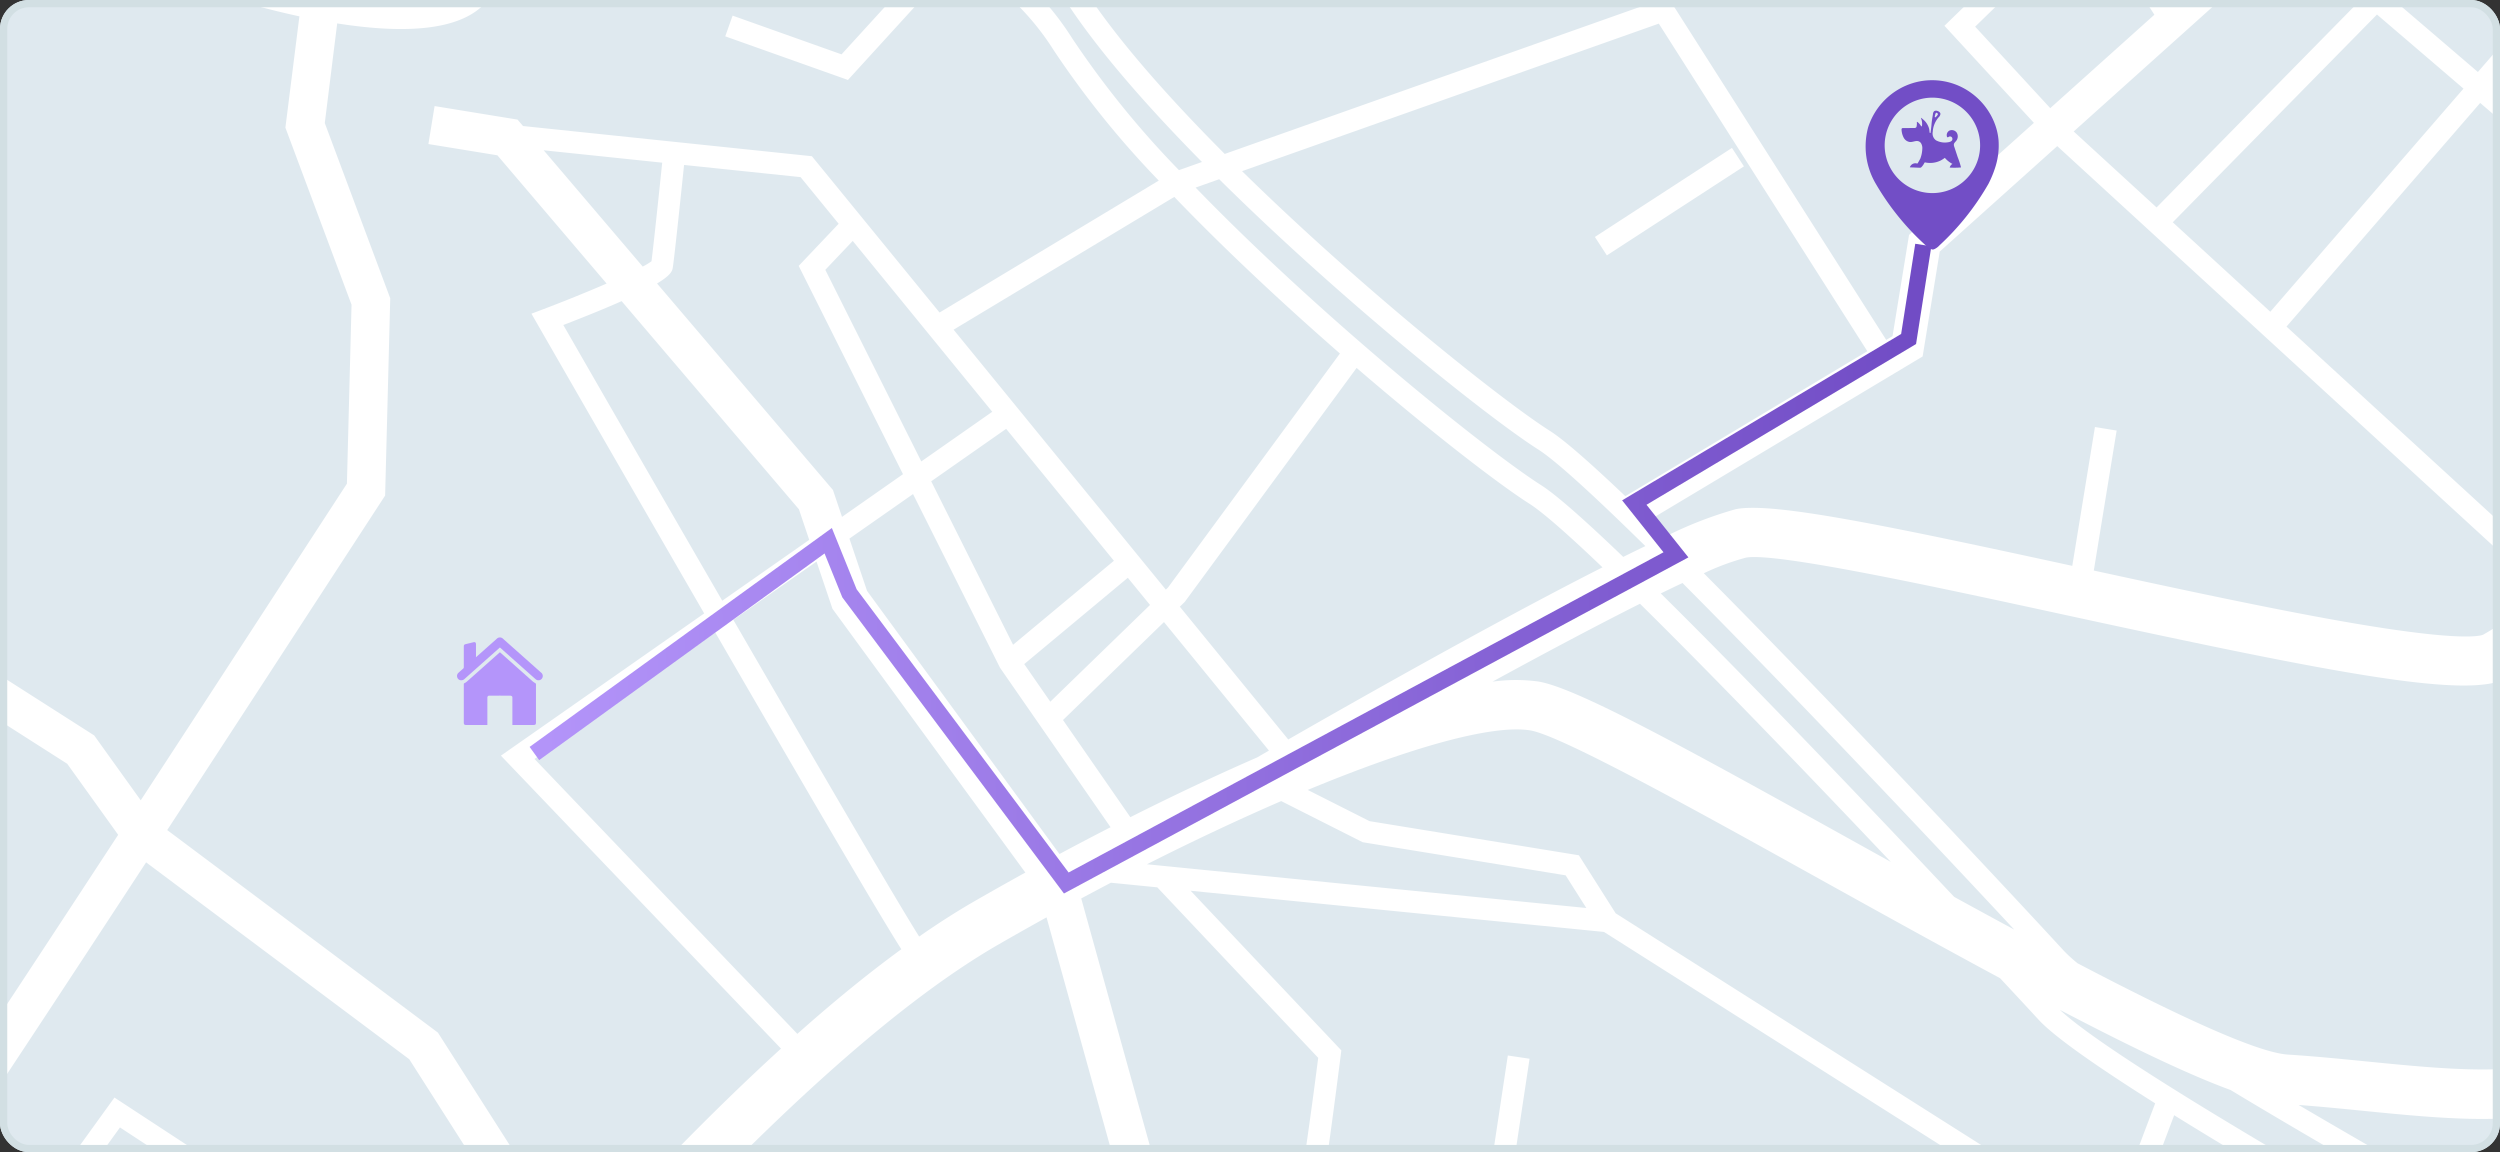 <svg xmlns="http://www.w3.org/2000/svg" xmlns:xlink="http://www.w3.org/1999/xlink" width="345" height="159" viewBox="0 0 345 159"><rect x="0" y="0" width="345" height="159" fill="#333333" stroke="none"/><defs><style>.a,.d{fill:#fff;}.a{stroke:#707070;}.b{clip-path:url(#a);}.c{fill:#dfe9ef;}.e{fill:url(#b);}.f,.g{fill:none;}.g{stroke:#d2dfe3;}.h{fill:#724ec6;}.i{fill:#b495fa;}.j{stroke:none;}</style><clipPath id="a"><rect class="a" width="345" height="159" rx="4"/></clipPath><linearGradient id="b" x1="0.5" x2="0.5" y2="1" gradientUnits="objectBoundingBox"><stop offset="0" stop-color="#b495fa"/><stop offset="1" stop-color="#704bc4"/><stop offset="1" stop-color="#00cec1"/></linearGradient></defs><g transform="translate(-11774 -2407)"><g class="b" transform="translate(11774 2407)"><g transform="translate(-58.089 -108.283)"><g transform="matrix(-0.017, -1, 1, -0.017, 6.395, 374.658)"><rect class="c" width="187.326" height="380.371" rx="33.59" transform="translate(85.503 32.009)"/><path class="d" d="M366.4,222.548l-1.547-2.61L337.3,236.265c-4-3.535-18.633-16.465-19.885-17.4-1.294-.968-34.02-22.587-39.321-26.088,10.284-15.225,10.77-34.307,10.788-35.357l0-.21-.053-.2c-.266-1-6.6-24.748-15.7-35-2.369-2.668-2.788-8.983-1.21-17.842l24.127,3.426L362.72,126.9l1.478-5.1-66.852-19.366-24.337-3.469c3.6-15.152,10.759-30.4,12.961-31.5,5.048-2.19,36.659-20.974,38-21.771l-1.55-2.609c-.327.2-32.786,19.483-37.658,21.6-4.133,1.793-11.5,20.009-14.772,33.851L265.48,97.9c3.579-15.242,10.811-30.673,13.026-31.774,5.049-2.19,36.66-20.974,38-21.772l-1.55-2.608c-.327.2-32.786,19.483-37.66,21.6-4.16,1.8-11.6,20.252-14.834,34.127L247.139,95.28l-24.584,8.71-24.677-1.058-14.6-9.858c-8.709-5.871-18.7-12.62-28.6-19.329l9.062-6.27,37.088-55.964L199.467,0l-5.273.626,1.139,9.577L159.887,63.691l-9.915,6.86c-23.227-15.76-44.725-30.472-46.412-32a2.266,2.266,0,0,1,.376.479l-4.56,2.721c.472.791.845,1.415,41.185,28.824l5.546,3.765-27.779,35.843L87.1,129.369c-4.106-3.815-7.975-7.338-11.413-10.466-1.644-1.5-3.22-2.933-4.67-4.263L100.06,89.45l.149-.129,13.524-19.9-10.667-7.982-1.818,2.429,8.346,6.245-6.386,9.4L97,71.377l-2.411,1.841,6.825,8.938-3.488,5.131-1.06.918L88.208,73.767l-2.6,1.559,8.93,14.9L68.769,112.567a64.124,64.124,0,0,1-5.155-5.127c-5.416-6.9-16.931-27.169-17.047-27.372l-5.938,3.368c.483.85,11.884,20.916,17.615,28.218,1.658,2.113,6.108,6.164,12.844,12.3,2.939,2.676,6.322,5.757,9.963,9.131L51.306,151.354l-4.723,6c-9.468-15.372-16.275-26.22-16.91-26.7l-1.817,2.429a1.18,1.18,0,0,1-.177-.159c.828.976,7.747,12.089,16.9,26.971L32.333,175.446l-10.833,4.7,1.208,2.783,5.67-2.46L5.887,209.031l4.171,3.285,28.583-36.3,11.781-5.109.654-.426C59.68,184.52,69.3,200.3,77.462,213.722L63.8,217.266,3.483,259.123l3.027,4.362,22.282-15.464L44.83,275.257l8.448,16.408L23.34,296.888c-1.029-2.561-3.649-9.033-6.41-15.469-7.455-17.378-8.575-17.581-9.658-17.777l-.539,2.985a1,1,0,0,1-.457-.193c1.575,1.405,8.222,16.547,14.011,30.987L0,300.961l.521,2.989,20.645-3.6,2.619,14.4,15.953,11.938L25.409,380.868l2.933.777L42.5,328.126l41.126,16.338-1.048,5.8L45.3,428.888l2.742,1.3L85.488,351.2l1.01-5.592,19.966,7.932C90.12,378.884,66.656,420.4,65.323,422.764l2.642,1.492c.431-.765,42.294-74.843,53.3-86.234-5.245,9.632-9.215,17.542-11.457,23.359-15.9,25.363-35.793,60.563-37.018,62.732l2.642,1.492c.273-.483,17.05-30.172,32.158-54.873-.263,2.856-.6,5.811-.939,8.694-1.522,13.049-2.958,25.374,2.021,32.548,5.568,8.024,34.771,40.128,36.011,41.491l5.049-4.595c-.3-.33-30.138-33.131-35.451-40.789-3.509-5.053-2.157-16.651-.849-27.865.417-3.581.849-7.283,1.13-10.827.346-4.372,5.966-15.761,13.094-28.825a19.446,19.446,0,0,1,1.774-1.877c7.062-6.27,33.723-30.315,52.907-48.768a34.4,34.4,0,0,1,2.046,5.806c.753,3.951-4.465,26.157-8.657,44-8.767,37.311-12.585,55.465-9.735,60.733.921,1.7,3.285,5.625,6.491,10.831l-24.389,25.7,2.2,2.088,23.835-25.12c6.535,10.566,15.719,25.163,23.565,37.584-1.9,2.079-3.106,3.364-3.414,3.628.026-.022.049-.037.066-.049l1.73,2.492c.249-.172,1.42-1.4,3.288-3.428,7.447,11.782,13.345,21.066,13.984,22.07L219.1,472.6c-.167-.263-6.756-10.633-14.976-23.643,10.622-11.74,29.538-33.017,43.535-48.8L278.11,427.44c-9.91,11.474-25.237,28.91-27.014,30.1a.957.957,0,0,1,.268-.116l.852,2.912c.674-.2,1.438-.421,15.543-16.422,5.274-5.983,10.479-11.987,12.611-14.453L318.69,463.8l2.024-2.26-22.68-20.323,22.929-22.609,13.224,12.4,3.112-3.321-33.617-31.508-.1-.1-19.887-14.506,10.622-10.765,36.953,35.882,2.114-2.176-39.113-37.979-13.055,13.229-.012-.008-20.854-24.05,14.716-9.09,16,.59,9.372-4.617,0,0,0-.007,9.662-4.76,28.337,17.9,1.62-2.565-29.775-18.806-6.883,3.391,31.211-51.017c6.179,16.062,12.143,31.192,12.207,31.354l2.823-1.112c-.068-.174-6.946-17.621-13.58-34.932-9.5-24.787-11.9-32.053-12.442-34.142l12.616-7.476,13.968,45.8,2.9-.885-14.183-46.5ZM334.563,237.89l-31.347,18.576L290.2,239.533l16.682-5.54,5.85-14.639c1.636,1.093,2.675,1.794,2.867,1.938C316.5,221.963,326.9,231.117,334.563,237.89Zm-24.409-20.255-5.562,13.923L285.2,238l15.391,20.027-3.957,2.345h0l-15.5,9.187-.285.169-5.134,7.421-12.1,4.578-2.682,1.645L241.31,224.809c8.3-8,16.666-15.112,23.766-19.42a41.237,41.237,0,0,0,11.244-10.153C284.515,200.647,301.426,211.827,310.154,217.635Zm-117,61.636c4.548-4.616,7.864-8.249,9.172-10.229,4.381-6.634,20.085-25.645,36.567-41.881L258.269,285,212.588,313ZM87.489,323.056l-22.224-12.2,1.729-4.377L88.711,316.3Zm2.043-11.312-.265,1.473L68.11,303.653l1.9-4.8,20,3.613Zm-16.642-20.2c6.986.5,14.607,1.574,17.534,2.651l-.264,5.209-19.016-3.436Zm9.248-2.1c-3.3-.437-6.554-.725-8.459-.877l3.335-18.463L91.5,273.023l-.918,18.065A53.053,53.053,0,0,0,82.138,289.446ZM97.533,214l41.4-10.735q1.066,2.074,2.1,4.128l-.746,6.392-23.9,21.8C108.273,234.406,99.456,233,96.6,232.35Zm1.324-33.642c-.057-.069-5.747-7.085-11.481-13.957-3.374-4.042-6.105-7.246-8.119-9.524-1.145-1.3-2.011-2.252-2.7-2.96L92.277,143.7c15.254,14.779,31.944,32.589,40.519,48.079q1.846,3.336,3.608,6.657L97.817,208.443l1.406-27.631Zm142.567-33.176c-3.486-.421-11.523-1.4-13.577-1.71a9.439,9.439,0,0,1-.713-1.22l16.277-13.392ZM226.947,148.4c1.411.255,12.156,1.557,14.111,1.793l-1.952,16.044-6.523,5.145-5.718-5.611-28.982,13.9-5.746-8.513,3.73-1.187,28.9-23.782C225.942,148.217,226.516,148.324,226.947,148.4ZM171.4,195.951l11.662,14.494-3.8,3-13.112-13.984Zm14.044,12.615-11.352-14.108,22.744-10.911,7.062,10.463ZM170.955,192.6l-22.264,14.879q-1.753-3.566-3.577-7.111l36.753-25.93,7.256-2.309,5.993,8.88Zm-7.363,8.57,13.277,14.159-17.977,14.18c-.394-.71-.707-1.272-.927-1.668-2.375-5.713-5.061-11.651-7.934-17.609Zm15.361,16.381.562.6.088.092L211.478,242.5c-9.124,10.242-16.372,19.327-19.142,23.522-1.242,1.882-4.482,5.415-8.944,9.932-7.37-15.156-18.012-34.686-23.013-43.755Zm34.558,22.684L181.642,215.98l-.3-.318L217.7,186.991,235.5,217.75C227.942,224.769,220.288,232.73,213.511,240.232Zm-7.227-48.105-6.686-9.906,26.661-12.791,3.922,3.85Zm-13-26.9-4.24,1.349-8.193-12.14c12.956-7.2,26.631-14.778,38.408-21.28,1.253,3.419,2.29,6.055,3.157,8.1Zm-7.253,2.308-6.552,2.086-36.841,25.992q-1.917-3.617-3.868-7.142c-1.393-2.519-2.982-5.079-4.713-7.66,5.048-3.057,23.419-13.366,44.133-24.894Zm-10.481-13.62c-30,16.692-39.853,22.349-43.2,24.409-3.392-4.822-7.271-9.7-11.432-14.544l38.542-35.616,17.028,25.23Zm-32.053,58.49c3.154,6.519,5.977,12.81,8.4,18.674l-5.865,11.141-5.045,27.923-4.556,2.781Zm24.383,48.107c3.872,7.383,7.516,14.536,10.4,20.526-10.3,10.1-24.322,23.125-36.207,34.006,1.187-2.057,2.352-4.073,3.48-6.024,13.179-22.793,21.3-37.027,22.24-42.206A23.262,23.262,0,0,0,167.878,260.517Zm16.9,18.328c5.014-5.052,8.691-9.041,10.085-11.152,4.849-7.344,23.576-29.856,41.871-46.98l1.1,3.273c-17.071,16.667-33.514,36.537-38.035,43.383-1.64,2.484-6.755,7.842-13.578,14.548Q185.536,280.429,184.783,278.845ZM270.865,124.02c8.189,9.222,14.333,31.168,14.982,33.549-.1,2.775-1.706,32.7-22.345,45.226-6.962,4.226-15.117,11.093-23.249,18.856l-1.071-3.195a127.459,127.459,0,0,1,18.429-14.416c22.959-13.936,23.788-46.589,23.812-47.971l0-.211-.054-.2c-.265-1.006-6.6-24.748-15.7-35-2.345-2.641-2.781-8.848-1.262-17.561l4.508.64C267.134,113.728,267.782,120.548,270.865,124.02ZM121.932,114.2,150.51,77.327c15.926,10.8,29.64,20.039,29.8,20.149l15.838,10.7,27.207,1.167,24.326-8.619,13.716,1.947c-1.72,9.841-1.053,16.564,2,20,8.189,9.222,14.333,31.168,14.982,33.549-.1,2.775-1.707,32.7-22.345,45.226a127.852,127.852,0,0,0-18.248,14.2L220.1,185.093l21.864-17.246,4.842-39.78.9-.744,2.06-11.409-5.224-.944-1.715,9.49-17.949,14.768c-1.108-2.678-2.324-5.834-3.382-8.769l-.6-1.672-1.557.859c-.206.113-19.734,10.892-40.2,22.27L159.993,123.54l-41.072,37.954c-8.83-10.033-18.72-19.8-27.805-28.363Zm-67.041,41.18,30.188-18.543q2.431,2.284,4.956,4.7L52.043,166.235q-1.269-2.069-2.5-4.066Zm-5.909,12.843L42.6,170.994l4.944-6.277,1.95,3.177Zm4.648.6,20.331-13.215c3.055,2.956,14.73,17.039,22.174,26.212l-1.393,27.421-14.213,3.686C71.575,198.195,62.018,182.507,53.63,168.822ZM94.458,214.8l-2.8,55.16-15.865-3.195-11.34,2.375,7.909-24.131-8.26-21.49,1.946-1.351ZM61.535,225.3l7.605,19.79-8.118,24.768-14.111,2.954-15.62-26.525ZM48.418,275.6,73.9,270.26l-3.322,18.387-14.173,2.473ZM24.155,299.826l29.593-5.163L51.734,307.6,41.081,323.9,26.557,313.034Zm19.6,25.534,10.879-16.642L56.9,294.112l12.577-2.194L61.46,312.229l25.46,13.976-2.748,15.214Zm48.782-13.173.934-18.337.806-.33a2.6,2.6,0,0,0-.738-1L94.643,270.8l.046-.231-.034-.008.473-9.295,20.641,3.476.5-2.992-20.99-3.535,1.161-22.8c2.863.681,8.607,1.593,20.211,3.279l.711.1,22.376-20.416-6.651,56.928L99.125,326.928l-3.654,18.979-8.423-3.346Zm27.411,22.884c-2.42,2.149-6.684,8.067-11.8,15.874l-9.81-3.9,3.65-18.955,33.645-51.13,8.088-4.936,5.2-28.8,4.452-8.455c5.657,14.321,8.627,25.658,7.691,30.837-.771,4.27-11.747,23.254-21.431,40-5.076,8.781-9.743,16.9-13.852,24.231C123.233,332.138,121.22,333.94,119.947,335.071Zm12.5-3.159c1.534-2.733,3.1-5.486,4.656-8.216,12.74-11.581,30.08-27.56,42.547-39.761q.744,1.586,1.389,3.021C165.027,302.378,143.218,322.22,132.446,331.912Zm39.572,65.351c-.251-.717-.77-4.194,2.258-19.734,1.929-9.9,4.736-21.958,7.517-33.8l19.26,3.48.54-2.986-19.1-3.452c5.967-25.4,9.565-41.241,8.6-46.324a54.156,54.156,0,0,0-3.534-9.59q1.17-1.149,2.28-2.248l21.89,38.007,14.433,2.607,14.272,16.46-63.086,66.485C174.728,401.913,172.82,398.736,172.018,397.263Zm57.637-41.823L257.84,384.1c-3.3,3.728-6.812,7.69-10.424,11.761l-30.329-27.177Zm-27.2,90.854c-8.014-12.694-17.213-27.323-23.466-37.453L215,370.886l30.4,27.245C229.635,415.9,212.364,435.3,202.451,446.294ZM278.1,383.131l22.57,16.462,18.075,16.942-22.976,22.657-46.094-41.305c4.622-5.213,8.592-9.694,11.372-12.835l.939-1.06-30.244-30.753,10.678-11.253,35.512,40.951ZM245.69,338.807l11.419-10.172,15.172,16.14-13.947,8.615Zm44.721,5.344-15.073-.556L257.3,324.4,243.7,336.515,228.54,319.029l-13.931-2.517-.507-.88,50.846-31.171,12.717-4.811,5.3-7.653,14.894-8.826,19.844,45.4-19.385,31.685Zm42.822-61.025.013.033-13.616,22.256-19.145-43.8L320.923,249.5c.12.4.256.825.4,1.291.6,1.891,1.552,4.627,2.82,8.131C326.274,264.8,329.331,272.947,333.232,283.126Zm-10.468-34.717ZM240.951,294.8l-2.573,1.608L226.417,277.29l2.572-1.609Zm27.331-106.807L252.4,173l6.306-16.825,2.84,1.065-5.6,14.938,14.413,13.605Z" transform="translate(0 0)"/><g transform="translate(139.657 127.519)"><path class="e" d="M87.255,194.558l-13.449-2.339L52.261,154.654l-7.354,5.657L0,73.375,41.376,43.492l6.1-2.347L19.634,1.288,21.477,0,50.968,42.212l-8.512,3.274L2.886,74.064,45.67,156.888l7.261-5.586,22.3,38.883,12.409,2.158Z" transform="translate(0 0)"/></g><rect class="f" width="187.326" height="380.371" rx="33.59" transform="translate(85.503 32.009)"/></g></g></g><g class="g" transform="translate(11774 2407)"><rect class="j" width="345" height="159" rx="4"/><rect class="f" x="0.5" y="0.5" width="344" height="158" rx="3.5"/></g><g transform="translate(12031.425 2418.066)"><g transform="translate(0 0)"><path class="h" d="M492.933,147.386c0-.029,0-.057-.006-.086-.017-.21-.043-.422-.077-.632a8.4,8.4,0,0,0-.29-1.221,9.314,9.314,0,0,0-2.911-4.3c-.109-.091-.22-.18-.334-.265a9.147,9.147,0,0,0-8.211-1.484,9.367,9.367,0,0,0-6.171,6.105,10.161,10.161,0,0,0,1.074,7.824,35.591,35.591,0,0,0,6.844,8.445,2.172,2.172,0,0,0,.7.517,1.54,1.54,0,0,0,.265.072v.024a1.557,1.557,0,0,0,.264-.074,2.169,2.169,0,0,0,.7-.523,35.6,35.6,0,0,0,6.762-8.5q.161-.316.306-.637a13.872,13.872,0,0,0,.581-1.487A9.9,9.9,0,0,0,492.933,147.386Zm-3.28,3.621a6.585,6.585,0,1,1-1.66-8.087c.11.091.217.186.322.285a6.564,6.564,0,0,1,2.014,3.945,6.8,6.8,0,0,1,.054.819A6.559,6.559,0,0,1,489.653,151.007Z" transform="translate(-474.553 -139)"/><path class="h" d="M587.271,233.787l-.471-1.428a.739.739,0,0,1-.055-.342c.03-.19.2-.321.317-.471a.991.991,0,0,0,.091-1.111.822.822,0,0,0-1.038-.3.72.72,0,0,0-.324.834.12.12,0,0,0,.19.056.343.343,0,0,1,.436-.023.37.37,0,0,1-.017.572.914.914,0,0,1-.384.15,2.591,2.591,0,0,1-1.745-.258,1.174,1.174,0,0,1-.443-1.17,3.365,3.365,0,0,1,.809-2,.708.708,0,0,0,.253-.48c-.016-.2-.217-.34-.411-.4a.5.5,0,0,0-.451.031.6.6,0,0,0-.171.4c-.082.532-.158.917-.2,1.455-.023.321-.077.693-.126,1.1a.064.064,0,0,1-.126.007c-.029-.116-.032-.269-.045-.348a1.3,1.3,0,0,0-.057-.287A2.8,2.8,0,0,0,582.9,229a2.414,2.414,0,0,0-.327-.348c-.024-.022-.351-.321-.373-.281a.032.032,0,0,0,0,.028,2.008,2.008,0,0,1,.141,1.092.065.065,0,0,1-.118.024l-.037-.058a2.341,2.341,0,0,0-.254-.329,1.571,1.571,0,0,0-.151-.14c-.035-.028-.132-.122-.147-.028a.421.421,0,0,0,.007.083c0,.054,0,.109,0,.163a1.892,1.892,0,0,1-.037.323.335.335,0,0,1-.066.159.374.374,0,0,1-.287.083l-1.5.006a.274.274,0,0,0-.159.033c-.078.055-.076.17-.064.266a2.678,2.678,0,0,0,.3,1.043,1.13,1.13,0,0,0,.872.586c.464.023.938-.325,1.359,0a.68.68,0,0,1,.153.166,1.318,1.318,0,0,1,.174.8,4.159,4.159,0,0,1-.246,1.251l0,.014c-.036.073-.074.145-.113.217-.081.151-.17.3-.254.447a.111.111,0,0,1-.145.062.8.8,0,0,0-.959.534c.472.021.938.045,1.405.06a.31.31,0,0,0,.224-.123,2.1,2.1,0,0,0,.358-.516c.061-.127.123-.1.239-.076a3.283,3.283,0,0,0,2.042-.294,4.992,4.992,0,0,0,.561-.36,3.551,3.551,0,0,0,1.049.838.775.775,0,0,0-.374.507,10.448,10.448,0,0,0,1.558-.022A11.53,11.53,0,0,0,587.271,233.787Zm-3.057-6c.034-.079.068-.162.177-.1s.2.116.12.256a1.328,1.328,0,0,1-.285.336.072.072,0,0,1-.119-.062A1.638,1.638,0,0,1,584.215,227.785Z" transform="translate(-574.535 -223.171)"/></g></g><g transform="translate(11837.071 2494.965)"><path class="i" d="M882.084,349.5l2.809,2.5c.586.521,1.169,1.045,1.759,1.562a4.065,4.065,0,0,0,.347.229.153.153,0,0,1,.059.1c.006.167,0,.334,0,.5q0,2.4,0,4.8c0,.27-.077.349-.344.349h-2.91v-.16q0-1.776,0-3.552c0-.105.008-.218-.1-.279a.4.4,0,0,0-.184-.056q-1.438-.005-2.876,0c-.2,0-.292.1-.292.308q0,1.433,0,2.865v.877h-2.916c-.252,0-.338-.085-.338-.334q0-2.644,0-5.288a.145.145,0,0,1,.1-.152,1.654,1.654,0,0,0,.344-.235q1.726-1.528,3.448-3.062Z" transform="translate(-876.166 -347.458)"/><path class="i" d="M859.755,308.442l.146-.128,2.725-2.42a.6.6,0,0,1,.867,0l5.239,4.656a.594.594,0,1,1-.77.9c-.307-.268-.609-.541-.914-.812l-3.916-3.481-.068-.059c-.026.021-.053.041-.078.063q-2.384,2.119-4.767,4.241a.669.669,0,0,1-.577.214.558.558,0,0,1-.472-.413.58.58,0,0,1,.182-.623c.2-.184.4-.366.61-.54a.3.3,0,0,0,.116-.257c0-.928,0-1.855,0-2.783,0-.258.046-.316.3-.377l1.006-.245c.26-.063.373.025.374.3q0,.8,0,1.607Z" transform="translate(-857.144 -305.708)"/></g></g></svg>